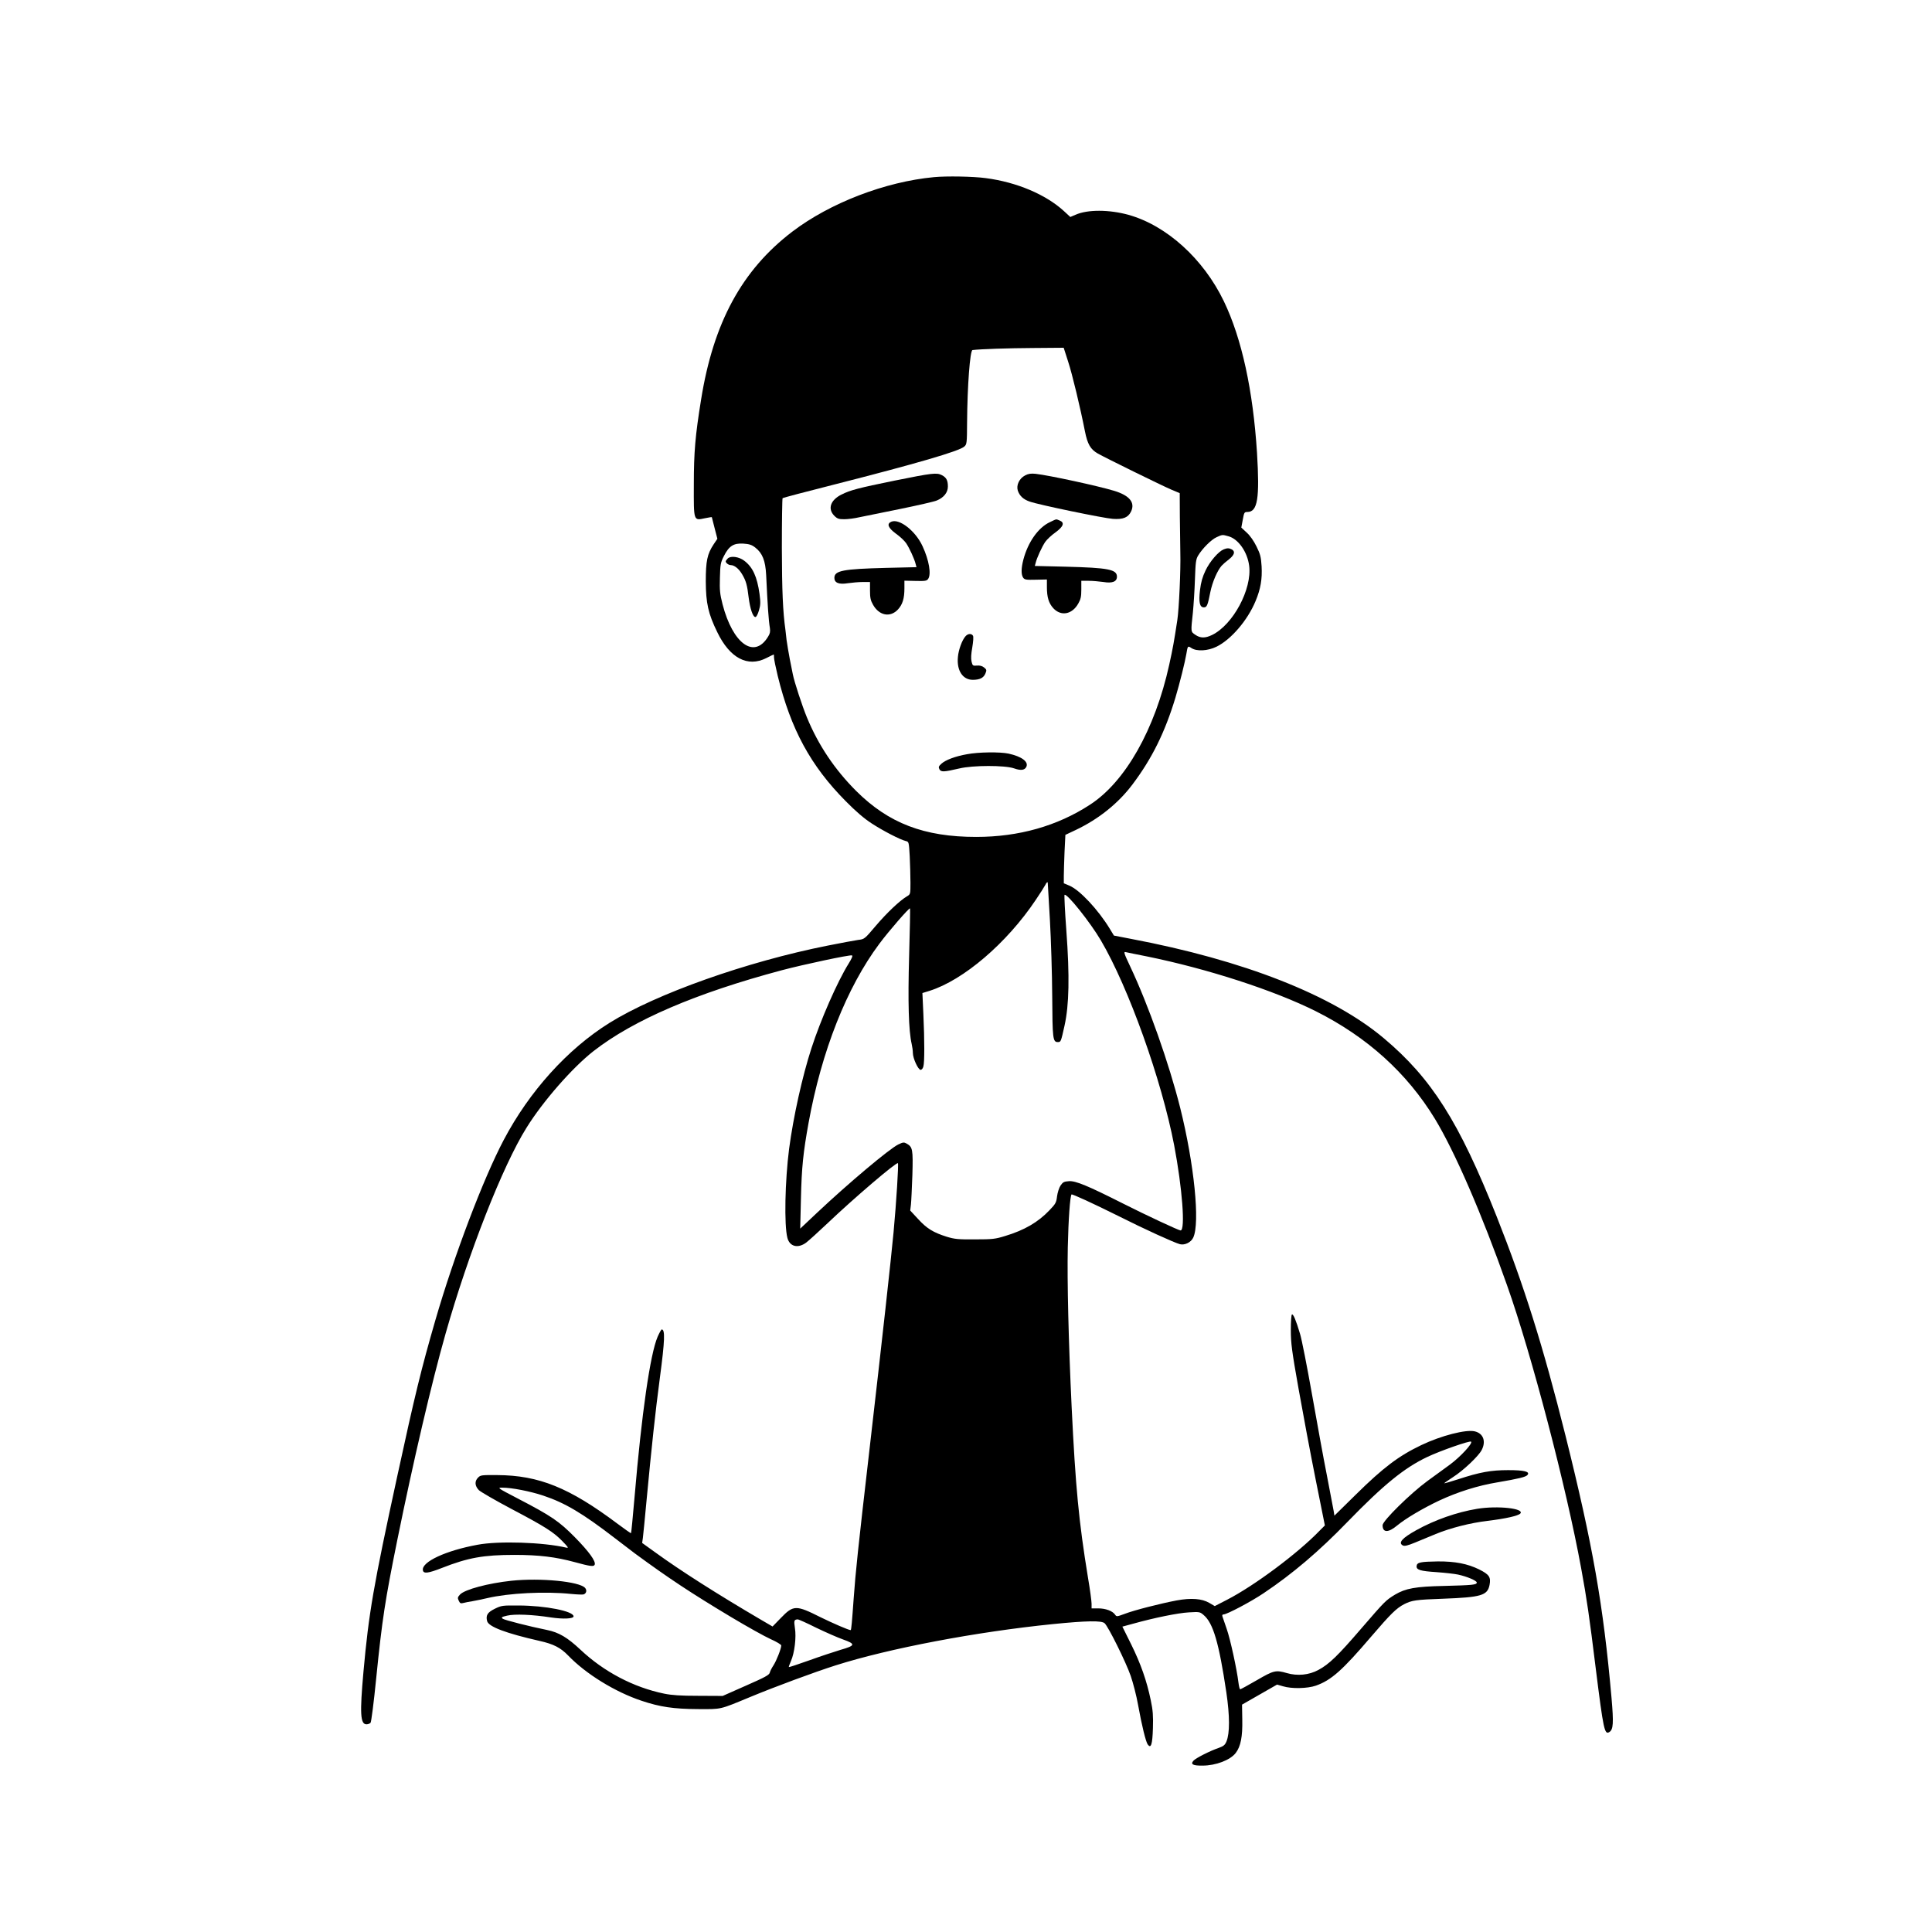 <?xml version="1.0" standalone="no"?>
<!DOCTYPE svg PUBLIC "-//W3C//DTD SVG 20010904//EN"
 "http://www.w3.org/TR/2001/REC-SVG-20010904/DTD/svg10.dtd">
<svg version="1.0" xmlns="http://www.w3.org/2000/svg"
 width="1600pt" height="1600pt" viewBox="0 0 1600 1600"
 preserveAspectRatio="xMidYMid meet">

<g transform="translate(0,1600) scale(0.1,-0.1)"
fill="#000000" stroke="none">
<path d="M7735 14533 c-404 -38 -860 -213 -1173 -451 -417 -318 -654 -753
-756 -1392 -48 -297 -60 -432 -60 -702 -1 -306 -3 -300 91 -280 31 6 57 11 58
9 0 -1 11 -42 23 -90 l23 -89 -31 -46 c-53 -80 -65 -138 -65 -307 1 -180 20
-267 95 -420 104 -216 252 -293 406 -215 32 16 60 30 62 30 1 0 2 -11 2 -25 0
-14 14 -83 31 -153 108 -441 272 -744 564 -1038 82 -83 150 -142 215 -184 94
-61 233 -133 281 -145 26 -6 26 -8 33 -127 3 -67 6 -164 6 -217 0 -96 0 -97
-29 -114 -59 -35 -164 -134 -257 -243 -94 -111 -95 -112 -147 -118 -28 -4
-142 -25 -252 -47 -671 -133 -1421 -399 -1809 -641 -347 -217 -662 -566 -874
-968 -170 -322 -411 -957 -567 -1495 -116 -401 -168 -613 -315 -1290 -198
-912 -236 -1132 -280 -1620 -31 -345 -26 -435 25 -435 13 0 28 6 34 13 6 8 27
171 46 363 50 496 74 650 175 1149 133 655 285 1306 400 1710 189 667 474
1392 670 1705 137 221 382 500 555 635 331 258 848 480 1560 670 181 48 558
128 580 123 9 -2 1 -23 -27 -68 -93 -149 -232 -466 -308 -701 -75 -230 -150
-568 -185 -833 -34 -265 -42 -632 -14 -738 19 -72 87 -89 155 -39 21 16 102
89 179 162 215 205 570 508 581 496 7 -6 -13 -324 -36 -573 -22 -232 -89 -842
-204 -1839 -90 -778 -111 -979 -126 -1190 -14 -196 -20 -265 -25 -265 -17 0
-150 58 -250 107 -203 102 -224 102 -329 -7 l-68 -70 -96 56 c-363 213 -666
406 -870 554 l-114 82 6 42 c3 22 17 165 31 316 41 435 72 726 110 1011 41
309 44 399 15 399 -4 0 -19 -27 -34 -61 -61 -142 -132 -631 -191 -1328 -14
-162 -27 -296 -29 -298 -2 -2 -52 33 -112 78 -399 299 -651 401 -996 403 -128
1 -139 0 -159 -21 -30 -30 -27 -69 7 -104 16 -15 137 -85 269 -155 279 -147
350 -192 425 -270 47 -48 51 -56 30 -51 -190 45 -561 57 -735 24 -262 -48
-463 -141 -453 -210 4 -32 43 -27 158 18 216 85 345 108 600 108 204 0 342
-17 500 -60 128 -35 158 -39 165 -21 11 28 -48 109 -163 226 -132 134 -195
177 -476 323 -167 87 -170 89 -126 89 78 0 231 -30 339 -66 180 -60 325 -146
594 -353 76 -58 150 -115 165 -126 282 -207 462 -326 797 -527 132 -79 279
-161 328 -183 48 -21 87 -45 87 -52 0 -26 -40 -127 -64 -164 -14 -21 -28 -48
-31 -61 -5 -20 -39 -38 -198 -108 l-192 -85 -200 1 c-150 0 -221 5 -285 18
-253 52 -499 181 -694 365 -107 100 -177 142 -275 162 -148 30 -351 82 -367
93 -15 12 -11 15 36 26 62 15 209 9 363 -15 101 -15 187 -11 187 9 0 43 -231
89 -455 90 -134 1 -142 0 -197 -27 -61 -30 -76 -54 -64 -102 12 -47 156 -101
433 -164 117 -26 175 -56 238 -121 147 -153 389 -302 608 -375 152 -51 265
-68 467 -69 199 -1 176 -6 430 99 207 86 534 207 710 263 444 141 1165 278
1800 342 280 28 403 30 428 7 31 -28 177 -323 216 -436 20 -58 48 -166 61
-240 32 -177 64 -305 80 -328 27 -37 39 0 43 135 3 102 0 148 -18 232 -33 160
-83 302 -162 462 l-73 147 92 25 c176 49 369 88 458 93 88 5 92 5 123 -22 79
-66 127 -231 188 -640 29 -197 29 -339 1 -407 -12 -29 -24 -39 -63 -53 -76
-26 -191 -85 -210 -106 -27 -30 -5 -42 75 -41 110 0 230 46 275 105 41 54 57
135 54 276 l-2 124 145 83 145 83 49 -14 c71 -22 203 -19 272 5 128 45 220
127 459 407 163 190 208 234 273 268 64 32 95 37 321 45 318 12 369 27 386
115 12 64 -3 86 -87 128 -96 47 -199 67 -342 66 -142 -2 -171 -8 -175 -36 -5
-34 28 -44 167 -53 69 -5 149 -14 176 -20 74 -16 155 -50 155 -66 0 -19 -37
-22 -270 -28 -238 -5 -319 -20 -407 -72 -78 -48 -81 -51 -279 -280 -195 -227
-268 -297 -356 -344 -77 -42 -174 -51 -260 -26 -93 27 -109 23 -250 -59 -71
-41 -133 -75 -137 -75 -5 0 -11 26 -15 58 -13 108 -67 357 -97 442 -16 47 -32
93 -35 102 -4 12 -1 18 9 18 28 0 230 107 332 176 239 160 460 348 694 590
299 308 471 448 661 538 107 51 353 137 363 127 15 -15 -90 -127 -175 -190
-46 -33 -130 -95 -188 -137 -138 -101 -370 -329 -370 -365 0 -63 47 -64 120
-3 70 58 212 142 347 206 154 72 321 125 485 152 175 30 234 44 248 61 23 28
-28 40 -160 40 -143 0 -235 -17 -412 -75 -65 -21 -118 -36 -118 -34 0 2 33 25
73 51 86 55 212 174 238 225 37 72 13 137 -57 154 -72 18 -279 -35 -444 -114
-186 -89 -314 -185 -542 -410 l-177 -174 -6 38 c-4 22 -29 154 -56 294 -28
140 -83 444 -124 675 -41 231 -85 456 -99 500 -33 111 -56 166 -67 159 -5 -3
-9 -61 -9 -128 0 -108 8 -172 65 -492 36 -203 99 -539 141 -748 l76 -379 -44
-44 c-180 -187 -541 -456 -767 -572 l-101 -52 -46 27 c-60 35 -149 42 -269 20
-132 -25 -353 -81 -430 -111 -66 -24 -68 -25 -81 -6 -21 30 -78 51 -138 51
l-56 0 0 38 c0 21 -13 119 -30 218 -76 465 -103 750 -135 1409 -26 546 -38
1043 -32 1325 5 233 19 425 31 438 6 5 178 -74 385 -177 218 -110 469 -224
513 -235 41 -10 92 16 110 55 57 121 8 609 -108 1074 -93 370 -263 851 -415
1173 -52 110 -55 122 -36 117 12 -3 90 -19 172 -35 506 -103 1055 -281 1403
-455 424 -213 753 -510 985 -890 165 -272 390 -790 598 -1380 203 -572 491
-1673 613 -2340 48 -261 68 -401 121 -830 64 -512 73 -554 113 -529 33 21 36
74 18 282 -68 772 -156 1269 -381 2172 -186 743 -342 1239 -570 1815 -312 786
-539 1144 -935 1477 -426 358 -1160 646 -2095 823 l-140 27 -34 56 c-96 158
-250 323 -336 358 l-45 19 0 60 c0 33 3 123 6 200 l7 141 87 41 c189 90 352
221 469 377 161 214 268 430 355 717 36 121 80 297 91 364 11 67 12 68 42 48
44 -29 135 -24 207 11 121 59 258 219 324 378 42 101 56 182 50 289 -5 78 -11
100 -42 163 -22 45 -53 90 -81 115 l-45 42 12 64 c11 61 13 65 38 65 85 0 103
112 80 490 -33 517 -126 946 -274 1254 -169 352 -475 629 -791 717 -160 44
-339 45 -439 0 l-42 -18 -52 48 c-150 138 -393 241 -649 274 -103 14 -324 18
-428 8z m1110 -1525 c35 -106 102 -386 140 -580 21 -106 46 -149 105 -183 65
-37 533 -267 613 -301 l67 -28 1 -196 c1 -107 3 -242 4 -300 4 -134 -11 -466
-25 -556 -28 -182 -36 -228 -67 -369 -118 -536 -363 -969 -656 -1159 -271
-177 -591 -267 -942 -267 -432 0 -726 113 -995 381 -177 177 -313 379 -408
610 -38 92 -104 293 -116 355 -3 17 -14 73 -25 125 -10 52 -22 124 -27 160 -4
36 -8 72 -9 80 -22 158 -29 326 -30 682 0 223 3 409 6 412 3 4 190 53 415 110
695 177 1049 280 1090 318 21 18 22 29 23 201 2 297 24 596 45 598 63 8 298
16 503 17 l252 2 36 -112z m1328 -1449 c82 -22 157 -129 172 -244 25 -194
-134 -490 -308 -574 -56 -27 -96 -27 -138 2 -38 26 -38 20 -20 184 6 62 14
185 17 275 5 143 8 167 27 198 35 58 109 132 152 151 47 22 49 22 98 8z
m-3919 -93 c60 -46 85 -109 91 -228 12 -253 20 -376 31 -440 4 -29 1 -46 -16
-72 -114 -186 -291 -58 -376 269 -22 86 -25 117 -22 220 3 110 5 125 33 180
42 83 80 108 161 103 48 -3 70 -10 98 -32z m2441 -3086 c9 -162 18 -446 19
-630 2 -351 5 -380 46 -380 26 0 26 2 56 136 38 172 43 407 15 788 -12 159
-18 292 -15 295 18 17 213 -227 301 -377 229 -389 503 -1155 607 -1697 67
-352 94 -705 53 -705 -15 0 -287 127 -477 223 -289 146 -392 189 -447 185 -41
-3 -50 -7 -70 -36 -12 -18 -25 -58 -29 -90 -6 -51 -12 -62 -63 -115 -93 -98
-207 -165 -367 -213 -81 -25 -104 -28 -249 -28 -141 -1 -169 2 -235 22 -111
35 -165 68 -237 147 l-65 70 6 50 c3 27 8 138 12 245 6 212 2 231 -47 259 -23
13 -30 12 -70 -7 -75 -37 -414 -322 -673 -566 l-139 -131 6 250 c6 260 19 381
63 625 108 596 317 1124 587 1485 78 105 247 299 253 292 3 -2 -1 -178 -7
-392 -11 -384 -4 -622 21 -730 5 -22 10 -56 10 -75 0 -45 44 -140 64 -140 9 0
19 12 23 28 10 35 10 212 0 432 l-8 176 58 18 c281 88 641 395 881 754 33 48
67 103 78 122 10 21 19 29 21 20 1 -8 9 -148 18 -310z m-1936 -5860 c79 -38
179 -82 222 -97 107 -38 104 -51 -19 -86 -53 -16 -171 -55 -262 -88 -90 -32
-165 -57 -167 -55 -2 2 6 24 17 49 30 67 46 199 33 275 -9 61 -7 69 23 71 6 1
75 -30 153 -69z"/>
<path d="M7410 12020 c-304 -62 -368 -79 -442 -116 -91 -46 -115 -118 -59
-175 25 -25 37 -29 83 -29 29 0 85 7 123 16 39 8 189 39 335 68 146 30 284 61
308 71 58 24 92 66 92 116 0 51 -13 75 -50 94 -43 22 -78 18 -390 -45z"/>
<path d="M8490 12063 c-49 -25 -75 -81 -61 -126 15 -44 46 -73 99 -91 72 -26
613 -138 688 -143 85 -6 127 11 151 61 35 74 -12 132 -139 171 -135 41 -542
129 -651 141 -39 4 -61 1 -87 -13z"/>
<path d="M8695 11676 c-97 -45 -182 -166 -220 -311 -19 -73 -19 -125 -1 -150
12 -16 25 -18 105 -16 l91 2 0 -63 c0 -84 15 -133 53 -175 64 -69 156 -52 207
39 20 35 25 57 25 115 l0 73 60 0 c33 0 89 -5 124 -10 73 -12 111 3 111 44 0
60 -69 74 -427 83 l-253 6 7 26 c10 42 52 133 79 173 14 20 52 56 85 79 67 49
78 82 33 99 -31 12 -20 14 -79 -14z"/>
<path d="M7383 11680 c-42 -17 -29 -51 36 -99 33 -23 71 -59 85 -79 27 -40 69
-131 79 -173 l7 -26 -253 -6 c-358 -9 -427 -23 -427 -83 0 -41 38 -56 111 -44
35 5 91 10 124 10 l60 0 0 -73 c0 -58 5 -80 25 -115 51 -91 143 -108 207 -39
38 42 53 91 53 175 l0 63 91 -2 c80 -2 93 0 105 16 28 38 8 156 -46 272 -58
126 -190 229 -257 203z"/>
<path d="M7997 10732 c-29 -31 -59 -113 -64 -173 -11 -112 40 -189 123 -189
58 0 90 16 105 53 11 27 10 32 -11 49 -16 13 -36 18 -59 16 -34 -3 -37 -1 -45
33 -6 25 -4 62 6 117 8 49 11 87 6 97 -12 20 -41 19 -61 -3z"/>
<path d="M8009 9754 c-98 -17 -179 -48 -213 -79 -23 -21 -25 -28 -16 -46 14
-24 36 -23 165 7 113 27 377 27 452 1 56 -20 88 -16 102 11 22 43 -37 87 -147
111 -71 15 -249 13 -343 -5z"/>
<path d="M10133 11450 c-43 -18 -114 -100 -149 -174 -26 -54 -38 -97 -46 -162
-12 -101 -3 -144 32 -144 25 0 32 17 54 129 17 82 57 175 93 216 10 11 37 35
61 53 45 36 54 65 23 82 -23 12 -38 12 -68 0z"/>
<path d="M6027 11375 c-9 -9 -17 -20 -17 -24 0 -13 24 -31 42 -31 30 0 67 -30
94 -76 32 -54 42 -89 54 -192 12 -94 35 -162 56 -162 8 0 20 23 29 54 14 46
14 68 5 138 -20 142 -56 221 -126 274 -44 34 -113 43 -137 19z"/>
<path d="M12235 3505 c-170 -28 -353 -92 -507 -178 -117 -65 -151 -104 -110
-126 14 -7 40 -1 103 25 46 19 122 51 169 70 122 50 286 92 430 109 149 18
255 42 271 61 35 42 -187 66 -356 39z"/>
<path d="M4236 2909 c-195 -21 -386 -72 -426 -114 -20 -22 -22 -28 -11 -51 10
-22 16 -25 39 -19 15 4 50 11 77 15 28 5 82 16 120 25 179 42 479 57 692 35
51 -5 99 -7 107 -4 23 9 28 35 11 54 -48 53 -369 84 -609 59z"/>
</g>
</svg>
